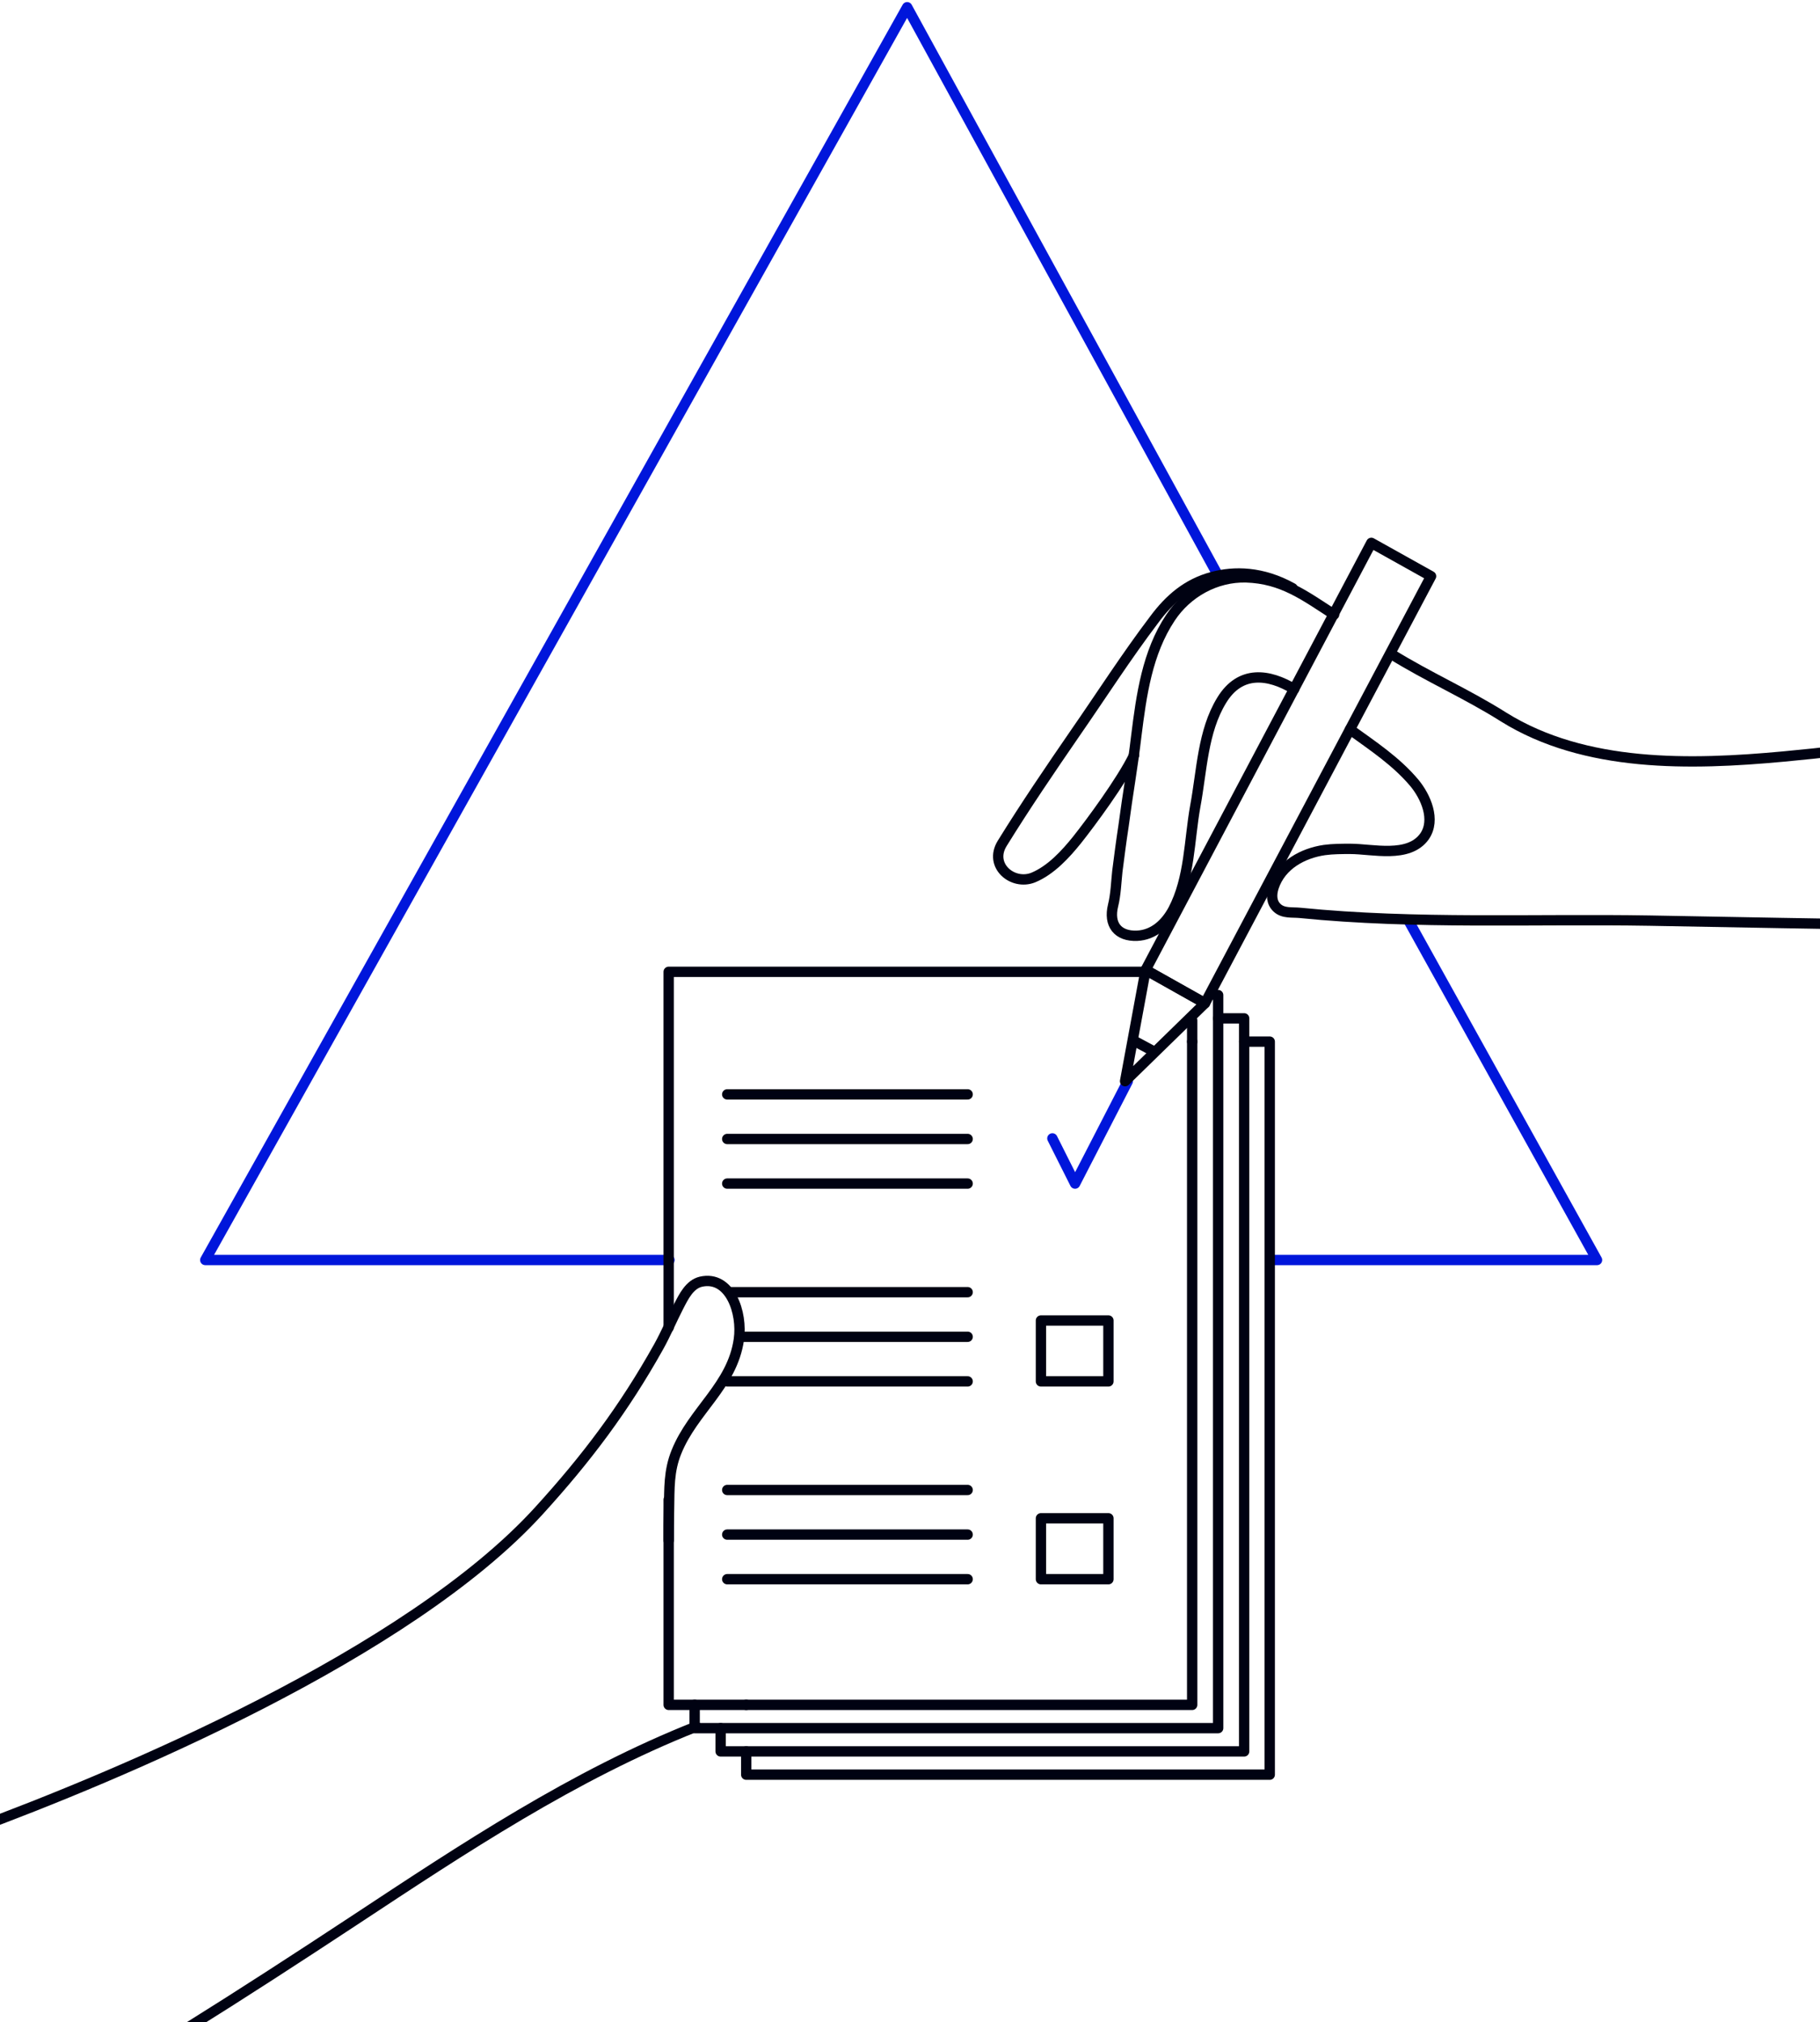<svg width="352" height="391" viewBox="0 0 352 391" fill="none" xmlns="http://www.w3.org/2000/svg">
<path d="M129.475 243.65H39.7L175.45 1.4L235.82 111.725" stroke="#0016DB" stroke-width="2" stroke-miterlimit="10" stroke-linecap="round" stroke-linejoin="round"/>
<path d="M272.425 178.025L308.875 243.65H246.1" stroke="#0016DB" stroke-width="2" stroke-miterlimit="10" stroke-linecap="round" stroke-linejoin="round"/>
<path d="M140.65 211.625H187.15" stroke="#000212" stroke-width="2" stroke-miterlimit="10" stroke-linecap="round" stroke-linejoin="round"/>
<path d="M140.65 220.25H187.15" stroke="#000212" stroke-width="2" stroke-miterlimit="10" stroke-linecap="round" stroke-linejoin="round"/>
<path d="M140.65 228.875H187.15" stroke="#000212" stroke-width="2" stroke-miterlimit="10" stroke-linecap="round" stroke-linejoin="round"/>
<path d="M218.125 209.075L207.925 228.875L203.538 220.138" stroke="#0016DB" stroke-width="2" stroke-miterlimit="10" stroke-linecap="round" stroke-linejoin="round"/>
<path d="M235.075 192.425H235.6V196.925V201.425V334.175H144.325H139.375H134.35V329.675" stroke="#000212" stroke-width="2" stroke-miterlimit="10" stroke-linecap="round" stroke-linejoin="round"/>
<path d="M139.375 334.175V338.675H144.325H240.625V201.425V196.925H235.6" stroke="#000212" stroke-width="2" stroke-miterlimit="10" stroke-linecap="round" stroke-linejoin="round"/>
<path d="M240.625 201.425H245.575V343.175H144.325V338.675" stroke="#000212" stroke-width="2" stroke-miterlimit="10" stroke-linecap="round" stroke-linejoin="round"/>
<path d="M230.575 201.425V329.675H144.325" stroke="#000212" stroke-width="2" stroke-miterlimit="10" stroke-linecap="round" stroke-linejoin="round"/>
<path d="M129.325 290V329.675H134.35H139.375H144.325" stroke="#000212" stroke-width="2" stroke-miterlimit="10" stroke-linecap="round" stroke-linejoin="round"/>
<path d="M129.325 256.7V187.925H222.1" stroke="#000212" stroke-width="2" stroke-miterlimit="10" stroke-linecap="round" stroke-linejoin="round"/>
<path d="M230.575 197.3V201.425" stroke="#000212" stroke-width="2" stroke-miterlimit="10" stroke-linecap="round" stroke-linejoin="round"/>
<path d="M-5.6 353.9C22.9 343.4 78.925 319.925 104.2 292.175C113.5 281.975 120.7 272.375 127.375 260.45C128.8 257.9 129.925 255.2 131.275 252.575C132.25 250.7 133.375 248.375 135.55 247.85C141.175 246.575 143.65 253.85 142.9 259.025C141.625 267.95 134.05 272.75 130.825 280.775C129.325 284.45 129.475 287.9 129.4 291.725C129.325 294.2 129.325 295.925 129.325 297.875" stroke="#000212" stroke-width="2" stroke-miterlimit="10" stroke-linecap="round" stroke-linejoin="round"/>
<path d="M250.3 133.25C245.425 130.325 239.875 129.5 236.275 135.425C232.6 141.425 232.45 149.075 231.175 155.9C229.975 162.575 230.125 169.775 226.9 175.925C225.4 178.7 223.075 180.8 219.925 180.95C216.175 181.1 214.375 178.775 215.275 175.1C215.8 173 215.875 170.6 216.1 168.5C216.475 165.575 216.85 162.65 217.3 159.725C218.125 153.425 219.025 148.625 219.775 142.25C220.75 134.45 221.875 126.2 226.375 119.45C229.6 114.575 235.15 111.5 241 111.65C248.05 111.875 252.325 115.175 258.025 118.85" stroke="#000212" stroke-width="2" stroke-miterlimit="10" stroke-linecap="round" stroke-linejoin="round"/>
<path d="M269.125 126.5C276.25 130.925 283.675 134.15 290.8 138.65C306.55 148.475 327.025 147.95 344.875 146.3C375.55 143.45 406.675 137.75 435.625 126.95" stroke="#000212" stroke-width="2" stroke-miterlimit="10" stroke-linecap="round" stroke-linejoin="round"/>
<path d="M261.1 141.05C265.45 144.2 270.025 147.2 273.55 151.4C275.725 154.025 277.75 158.525 275.5 161.75C272.425 166.025 265.45 164.15 261.175 164.15C259.525 164.15 257.8 164.15 256.15 164.375C252.025 164.975 247.75 167.225 246.325 171.575C245.875 173 245.875 174.5 247 175.55C248.2 176.675 249.925 176.375 251.425 176.525C273.925 178.775 296.575 177.65 319.075 178.025C342.7 178.475 414.25 179.75 437.875 179.75" stroke="#000212" stroke-width="2" stroke-miterlimit="10" stroke-linecap="round" stroke-linejoin="round"/>
<path d="M233.05 194L221.575 187.55L265.225 104.975L276.775 111.425L233.05 194Z" stroke="#000212" stroke-width="2" stroke-miterlimit="10" stroke-linecap="round" stroke-linejoin="round"/>
<path d="M233.05 194L221.575 187.55L217.6 209.075L233.05 194Z" stroke="#000212" stroke-width="2" stroke-miterlimit="10" stroke-linecap="round" stroke-linejoin="round"/>
<path d="M250 113.75C244.075 110.45 238.675 110.45 234.475 111.575C229.675 112.85 226.225 115.775 223.225 119.825C217.825 126.95 213.025 134.45 207.925 141.8C203.125 148.775 198.325 155.825 193.825 163.1C191.2 167.375 195.85 171.275 199.825 169.7C203.275 168.275 206.125 165.125 208.3 162.425C210.925 159.125 216.925 151.025 219.325 146.075" stroke="#000212" stroke-width="2" stroke-miterlimit="10" stroke-linecap="round" stroke-linejoin="round"/>
<path d="M219.775 201.5L222.85 203.15" stroke="#000212" stroke-width="2" stroke-miterlimit="10" stroke-linecap="round" stroke-linejoin="round"/>
<path d="M214.375 255.35H201.325V267.125H214.375V255.35Z" stroke="#000212" stroke-width="2" stroke-miterlimit="10" stroke-linecap="round" stroke-linejoin="round"/>
<path d="M141.025 249.875H187.15" stroke="#000212" stroke-width="2" stroke-miterlimit="10" stroke-linecap="round" stroke-linejoin="round"/>
<path d="M143.125 258.5H187.15" stroke="#000212" stroke-width="2" stroke-miterlimit="10" stroke-linecap="round" stroke-linejoin="round"/>
<path d="M140.65 267.125H187.15" stroke="#000212" stroke-width="2" stroke-miterlimit="10" stroke-linecap="round" stroke-linejoin="round"/>
<path d="M214.375 293.6H201.325V305.375H214.375V293.6Z" stroke="#000212" stroke-width="2" stroke-miterlimit="10" stroke-linecap="round" stroke-linejoin="round"/>
<path d="M140.65 288.125H187.15" stroke="#000212" stroke-width="2" stroke-miterlimit="10" stroke-linecap="round" stroke-linejoin="round"/>
<path d="M140.65 296.75H187.15" stroke="#000212" stroke-width="2" stroke-miterlimit="10" stroke-linecap="round" stroke-linejoin="round"/>
<path d="M140.65 305.375H187.15" stroke="#000212" stroke-width="2" stroke-miterlimit="10" stroke-linecap="round" stroke-linejoin="round"/>
<path d="M2.95 411.875C25.675 399.2 46.75 385.7 68.5 371.375C89.65 357.425 110.95 343.25 134.65 333.875" stroke="#000212" stroke-width="2" stroke-miterlimit="10" stroke-linecap="round" stroke-linejoin="round"/>
</svg>
